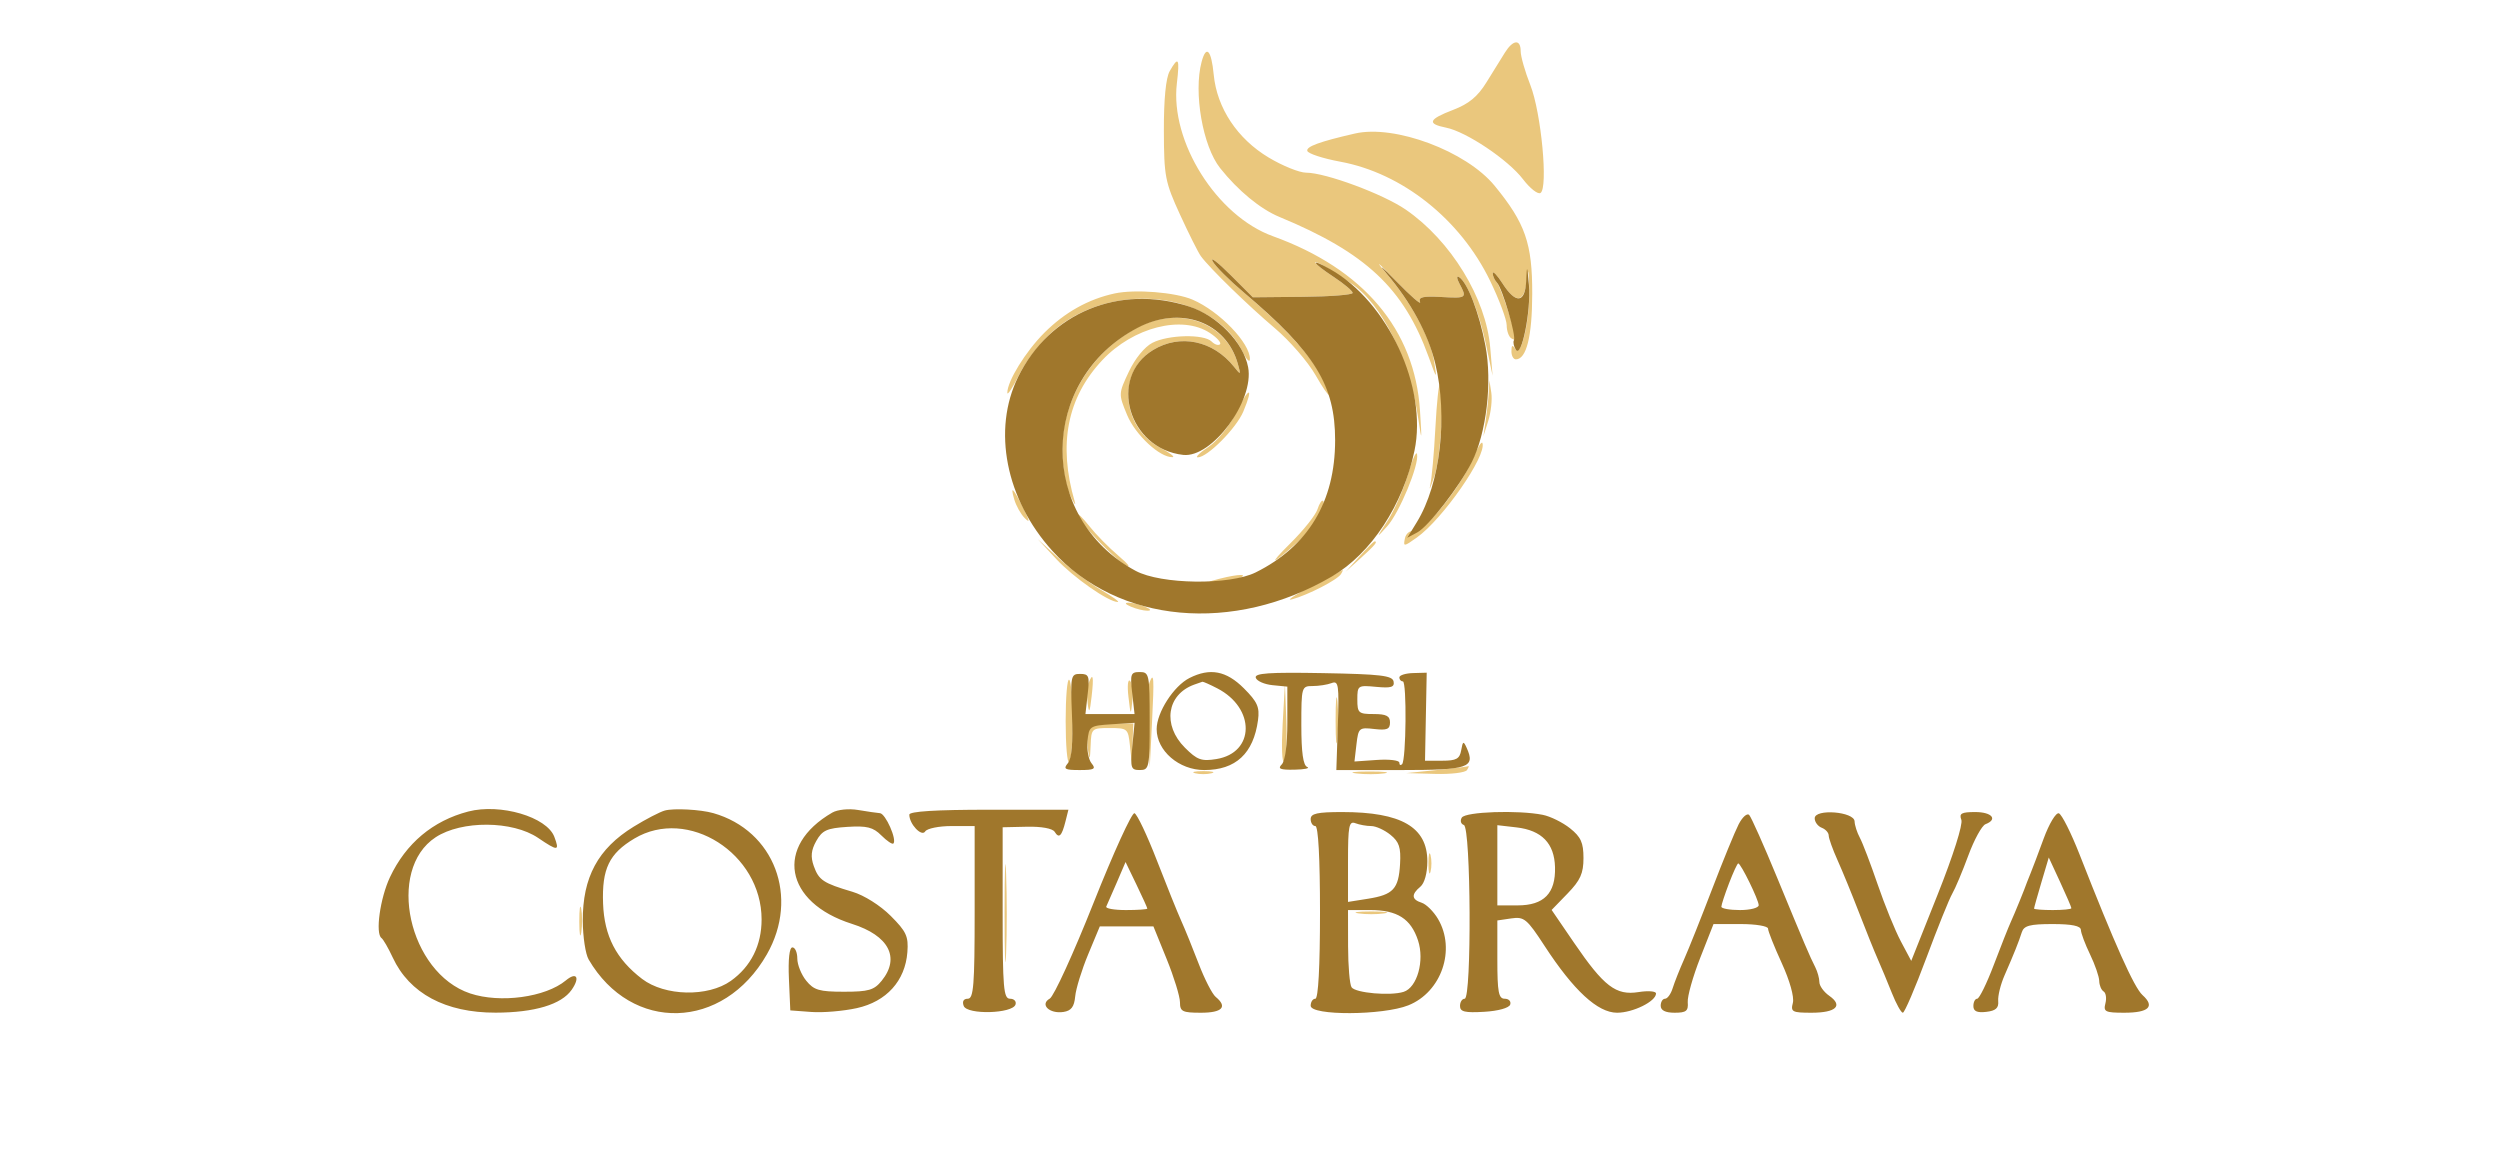 <svg xmlns="http://www.w3.org/2000/svg" width="1080" height="500" viewBox="0 0 500 248" version="1.1"><path d="M 304.633 11.250 C 303.856 12.488, 302.069 15.366, 300.663 17.647 C 298.787 20.687, 296.889 22.259, 293.552 23.533 C 288.234 25.564, 287.849 26.520, 292.013 27.353 C 296.348 28.220, 305.309 34.228, 308.493 38.402 C 309.994 40.370, 311.681 41.697, 312.242 41.350 C 313.922 40.312, 312.407 24.157, 310.074 18.239 C 308.933 15.346, 308 12.083, 308 10.989 C 308 8.341, 306.381 8.467, 304.633 11.250 M 239.630 13.250 C 237.869 19.823, 239.871 31.324, 243.594 36.014 C 247.433 40.851, 252.217 44.791, 256.308 46.484 C 274.827 54.148, 282.957 61.776, 288.283 76.487 C 290.053 81.376, 290.082 81.401, 289.465 77.500 C 288.681 72.544, 284.796 65.257, 279.679 59.146 C 276.591 55.458, 276.940 55.690, 281.372 60.272 C 284.442 63.447, 286.721 65.438, 286.437 64.697 C 286.038 63.656, 287.065 63.415, 290.960 63.637 C 296.422 63.948, 296.535 63.868, 294.900 60.814 C 294.291 59.675, 294.236 59.028, 294.779 59.363 C 296.507 60.431, 299.107 66.924, 300.563 73.806 L 301.979 80.500 301.475 74.500 C 300.584 63.900, 293.036 51.561, 283.377 44.916 C 278.518 41.572, 266.188 37, 262.031 37 C 260.590 37, 256.973 35.538, 253.992 33.750 C 247.273 29.721, 242.912 23.141, 242.225 15.994 C 241.716 10.691, 240.625 9.538, 239.630 13.250 M 232.792 15.250 C 231.973 16.693, 231.525 21.266, 231.545 28 C 231.573 37.811, 231.800 38.992, 235.013 46 C 236.904 50.125, 238.912 54.128, 239.476 54.896 C 241.368 57.474, 249.570 65.458, 255.341 70.340 C 258.488 73.002, 262.394 77.502, 264.022 80.340 C 267.318 86.088, 268.078 85.994, 265.072 80.210 C 262.879 75.991, 257.010 69.711, 248.700 62.690 C 245.568 60.045, 242.546 57.019, 241.982 55.967 C 241.419 54.915, 243.129 56.225, 245.783 58.878 L 250.608 63.703 261.304 63.601 C 267.186 63.546, 271.999 63.169, 272 62.764 C 272 62.359, 270.200 60.837, 268 59.381 C 265.800 57.925, 264 56.517, 264 56.252 C 264 55.987, 265.125 56.497, 266.500 57.385 C 267.875 58.273, 270.148 59.742, 271.551 60.649 C 278.218 64.956, 284.220 77.063, 286.103 90 C 286.803 94.808, 286.843 94.557, 286.425 88 C 285.317 70.643, 274.346 57.630, 254.901 50.610 C 242.860 46.263, 232.853 30.335, 234.329 17.869 C 234.971 12.450, 234.672 11.941, 232.792 15.250 M 272.500 28.607 C 264.910 30.345, 261.973 31.419, 262.281 32.344 C 262.476 32.929, 265.655 33.965, 269.345 34.646 C 282.609 37.094, 295.045 46.972, 301.429 60.131 C 303.393 64.180, 305 68.481, 305 69.688 C 305 70.894, 305.450 72.160, 306 72.500 C 306.550 72.840, 307 72.948, 307 72.741 C 307 71.319, 303.644 61.317, 302.909 60.550 C 302.409 60.027, 302.008 59.127, 302.017 58.550 C 302.026 57.972, 302.970 58.962, 304.115 60.750 C 306.902 65.102, 308.783 64.919, 309.272 60.250 C 309.590 57.202, 309.695 57.493, 309.832 61.807 C 310.037 68.294, 308.111 76.782, 306.876 74.833 C 306.229 73.813, 306.027 73.911, 306.015 75.250 C 306.007 76.213, 306.434 77, 306.965 77 C 309.227 77, 310.451 72.119, 310.475 63 C 310.504 52.165, 308.993 47.820, 302.410 39.794 C 296.331 32.384, 281.018 26.656, 272.500 28.607 M 221 62.878 C 215.377 64.092, 210.309 66.926, 205.926 71.309 C 201.936 75.299, 198 81.679, 198 84.157 C 198 84.836, 199.163 83.059, 200.584 80.207 C 202.005 77.356, 205.221 73.215, 207.730 71.007 C 220.233 60.001, 241.981 62.336, 248.413 75.376 C 249.261 77.094, 249.965 77.800, 249.977 76.944 C 250.028 73.509, 243.474 66.707, 237.712 64.215 C 234.036 62.624, 225.382 61.932, 221 62.878 M 225.556 70.338 C 215.878 75.644, 209.743 85.750, 209.759 96.363 C 209.765 99.920, 210.454 103.972, 211.399 106 C 212.296 107.925, 212.767 108.600, 212.446 107.500 C 208.859 95.215, 210.814 85.190, 218.362 77.162 C 225.002 70.100, 235.455 67.451, 241.379 71.330 C 242.916 72.336, 243.902 73.431, 243.570 73.763 C 243.238 74.095, 242.434 73.834, 241.783 73.183 C 240.137 71.537, 232.475 71.703, 229.080 73.459 C 227.408 74.323, 225.351 76.850, 224.029 79.662 C 221.809 84.385, 221.807 84.428, 223.673 88.930 C 225.432 93.175, 230.700 98.064, 233.398 97.956 C 234.004 97.931, 232.821 97.025, 230.768 95.941 C 222.393 91.519, 221.522 79.701, 229.225 75.004 C 234.994 71.487, 242.056 72.943, 246.567 78.580 C 248.035 80.414, 248.072 80.388, 247.407 78 C 244.888 68.960, 234.632 65.364, 225.556 70.338 M 289.721 91.702 C 289.437 97.091, 288.938 102.625, 288.613 104 C 288.287 105.375, 288.698 104.475, 289.524 102 C 290.919 97.825, 291.789 83.455, 290.712 82.379 C 290.450 82.117, 290.004 86.312, 289.721 91.702 M 301.150 84.125 C 301.067 85.569, 300.777 88.269, 300.503 90.125 L 300.007 93.500 301.060 90.144 C 301.639 88.298, 301.929 85.598, 301.706 84.144 L 301.300 81.500 301.150 84.125 M 247 88.435 C 245.568 91.337, 243.049 94.461, 241.102 95.750 C 239.233 96.987, 238.205 98, 238.817 98 C 240.870 98, 247.079 91.747, 248.571 88.176 C 250.886 82.635, 249.772 82.819, 247 88.435 M 297.752 98.267 C 295.285 104.240, 287.309 114.135, 285.245 113.784 C 284.264 113.618, 283.413 114.282, 283.186 115.389 C 282.821 117.176, 282.960 117.164, 285.745 115.182 C 291.301 111.225, 300.730 97.656, 299.808 94.943 C 299.639 94.443, 298.713 95.940, 297.752 98.267 M 283.800 101.744 C 282.865 104.950, 280.936 109.357, 279.514 111.537 C 276.958 115.453, 276.956 115.468, 279.373 112.799 C 282.004 109.895, 286.276 99.583, 285.794 97.303 C 285.632 96.540, 284.735 98.538, 283.800 101.744 M 199.483 107 C 199.885 108.375, 200.890 110.175, 201.716 111 C 202.874 112.157, 202.821 111.700, 201.482 109 C 199.269 104.539, 198.553 103.823, 199.483 107 M 264.464 109.114 C 264.069 110.359, 261.442 113.655, 258.627 116.439 C 253.631 121.378, 254.669 121.142, 260.339 116.050 C 263.305 113.386, 266.496 108.163, 265.665 107.332 C 265.400 107.066, 264.859 107.868, 264.464 109.114 M 213.011 110.272 C 212.994 111.491, 221.153 120.018, 223.437 121.169 C 224.572 121.740, 223.832 120.794, 221.794 119.067 C 219.755 117.340, 216.948 114.480, 215.555 112.713 C 214.162 110.946, 213.017 109.848, 213.011 110.272 M 208.501 119.800 C 212.177 123.753, 219.719 129.013, 221.678 128.991 C 222.130 128.985, 220.475 127.799, 218 126.354 C 215.525 124.909, 211.475 121.875, 209.001 119.613 L 204.502 115.500 208.501 119.800 M 273.437 119.250 L 270.500 122.500 273.750 119.563 C 276.779 116.825, 277.460 116, 276.687 116 C 276.515 116, 275.052 117.463, 273.437 119.250 M 263 125.709 C 259.425 127.577, 257.625 128.799, 259 128.424 C 262.445 127.486, 268.731 124.245, 269.491 123.014 C 269.836 122.456, 269.979 122.070, 269.809 122.156 C 269.639 122.242, 266.575 123.841, 263 125.709 M 243.500 124 C 240.778 124.693, 240.732 124.768, 243 124.811 C 244.375 124.838, 246.400 124.473, 247.500 124 C 249.966 122.940, 247.664 122.940, 243.500 124 M 224.500 130 C 225.600 130.473, 227.175 130.859, 228 130.859 C 228.945 130.859, 228.761 130.542, 227.500 130 C 226.400 129.527, 224.825 129.141, 224 129.141 C 223.055 129.141, 223.239 129.458, 224.500 130 M 210.500 154.500 C 210.500 159.620, 210.838 163.600, 211.250 163.345 C 211.662 163.091, 212 159.110, 212 154.500 C 212 149.890, 211.662 145.909, 211.250 145.655 C 210.838 145.400, 210.500 149.380, 210.500 154.500 M 215.394 146.416 C 215.095 147.194, 215.013 149.107, 215.210 150.666 C 215.504 152.979, 215.660 152.718, 216.061 149.250 C 216.567 144.877, 216.345 143.936, 215.394 146.416 M 223.951 149.276 C 224.438 153.396, 224.459 153.417, 224.798 150.123 C 224.989 148.265, 224.765 146.365, 224.299 145.899 C 223.833 145.433, 223.677 146.953, 223.951 149.276 M 228.425 146.334 C 228.144 147.067, 228.050 151.455, 228.216 156.084 L 228.518 164.500 229.009 154.748 C 229.497 145.062, 229.407 143.775, 228.425 146.334 M 256.992 155.205 C 256.721 159.992, 256.858 163.550, 257.295 163.110 C 257.732 162.670, 257.953 158.753, 257.786 154.405 L 257.483 146.500 256.992 155.205 M 268.343 154.500 C 268.346 158.900, 268.522 160.576, 268.733 158.224 C 268.945 155.872, 268.942 152.272, 268.727 150.224 C 268.512 148.176, 268.339 150.100, 268.343 154.500 M 215.394 156.416 C 215.095 157.194, 215.042 159.107, 215.276 160.666 C 215.633 163.049, 215.724 162.904, 215.850 159.750 C 215.997 156.077, 216.080 156, 219.940 156 C 223.756 156, 223.892 156.118, 224.272 159.750 L 224.664 163.500 224.832 159.250 L 225 155 220.469 155 C 217.483 155, 215.752 155.483, 215.394 156.416 M 290 165 L 283.500 165.655 289.691 165.827 C 293.096 165.922, 296.160 165.550, 296.500 165 C 296.840 164.450, 296.979 164.078, 296.809 164.173 C 296.639 164.268, 293.575 164.640, 290 165 M 238.250 165.689 C 239.213 165.941, 240.787 165.941, 241.750 165.689 C 242.713 165.438, 241.925 165.232, 240 165.232 C 238.075 165.232, 237.287 165.438, 238.250 165.689 M 272.768 165.725 C 274.565 165.947, 277.265 165.943, 278.768 165.715 C 280.271 165.486, 278.800 165.304, 275.500 165.310 C 272.200 165.315, 270.971 165.502, 272.768 165.725 M 197.409 195.500 C 197.408 204.850, 197.558 208.810, 197.743 204.299 C 197.928 199.789, 197.929 192.139, 197.745 187.299 C 197.562 182.460, 197.410 186.150, 197.409 195.500 M 288.232 185 C 288.232 186.925, 288.438 187.713, 288.689 186.750 C 288.941 185.787, 288.941 184.213, 288.689 183.250 C 288.438 182.287, 288.232 183.075, 288.232 185 M 106.286 197.500 C 106.294 200.250, 106.488 201.256, 106.718 199.736 C 106.947 198.216, 106.941 195.966, 106.704 194.736 C 106.467 193.506, 106.279 194.750, 106.286 197.500 M 273.250 195.716 C 274.762 195.945, 277.238 195.945, 278.750 195.716 C 280.262 195.487, 279.025 195.300, 276 195.300 C 272.975 195.300, 271.738 195.487, 273.250 195.716" stroke="none" fill="#eac77d" fill-rule="evenodd"/><path d="M 241.982 55.967 C 242.546 57.019, 245.568 60.045, 248.700 62.690 C 263.925 75.552, 268.252 82.565, 268.240 94.360 C 268.226 107.502, 262.483 117.050, 251.225 122.648 C 245.634 125.428, 230.941 125.239, 225.500 122.318 C 204.423 110.999, 204.654 81.418, 225.907 70.250 C 235.096 65.421, 244.886 68.950, 247.407 78 C 248.072 80.388, 248.035 80.414, 246.567 78.580 C 242.056 72.943, 234.994 71.487, 229.225 75.004 C 219.540 80.909, 223.943 96.182, 235.701 97.473 C 241.874 98.150, 250.950 85.879, 249.600 78.683 C 248.609 73.397, 243 67.627, 236.957 65.675 C 221.978 60.837, 207.087 66.976, 200.306 80.786 C 194.743 92.115, 197.669 106.987, 207.633 118.015 C 221.733 133.622, 246.464 135.881, 267.603 123.492 C 275.978 118.584, 282.813 108.161, 285.239 96.598 C 288.081 83.047, 279.554 64.652, 267.206 57.693 C 262.714 55.163, 263.207 56.209, 268 59.381 C 270.200 60.837, 272 62.359, 272 62.764 C 271.999 63.169, 267.186 63.546, 261.304 63.601 L 250.608 63.703 245.783 58.878 C 243.129 56.225, 241.419 54.915, 241.982 55.967 M 279.263 58.625 C 284.484 64.768, 288.143 71.518, 289.685 77.853 C 292.452 89.222, 290.784 103.674, 285.757 111.868 L 283.691 115.236 285.836 114.088 C 288.247 112.798, 294.870 104.275, 297.496 99.082 C 300.671 92.806, 301.946 81.937, 300.437 74.016 C 299.095 66.971, 296.589 60.482, 294.779 59.363 C 294.236 59.028, 294.291 59.675, 294.900 60.814 C 296.535 63.868, 296.422 63.948, 290.960 63.637 C 287.065 63.415, 286.038 63.656, 286.437 64.697 C 286.721 65.438, 284.435 63.447, 281.355 60.272 C 278.276 57.097, 277.334 56.356, 279.263 58.625 M 309.175 60.250 C 308.955 64.974, 306.947 65.173, 304.115 60.750 C 302.970 58.962, 302.026 57.973, 302.017 58.550 C 302.008 59.128, 302.409 60.028, 302.909 60.550 C 304.078 61.772, 307.097 72.033, 306.549 72.921 C 306.320 73.292, 306.506 74.200, 306.963 74.939 C 308.177 76.904, 310.264 66.506, 309.761 61 C 309.370 56.721, 309.341 56.684, 309.175 60.250 M 211.850 153.226 C 212.087 159.182, 211.803 162.532, 210.978 163.526 C 209.938 164.780, 210.314 165, 213.500 165 C 216.640 165, 217.052 164.768, 216.054 163.565 C 215.399 162.776, 215.007 160.639, 215.182 158.815 C 215.490 155.607, 215.658 155.490, 220.383 155.190 L 225.266 154.880 224.780 159.940 C 224.335 164.571, 224.472 165, 226.397 164.998 C 228.401 164.997, 228.500 164.501, 228.500 154.498 C 228.500 144.455, 228.407 143.998, 226.373 143.999 C 224.443 144, 224.293 144.418, 224.753 148.500 L 225.260 153 220 153 L 214.740 153 215.225 148.700 C 215.659 144.842, 215.493 144.400, 213.605 144.399 C 211.598 144.398, 211.516 144.808, 211.850 153.226 M 237.030 145.279 C 233.651 146.989, 230 152.674, 230 156.225 C 230 160.878, 234.792 165, 240.201 165 C 246.939 165, 250.754 161.454, 251.719 154.297 C 252.093 151.518, 251.591 150.391, 248.684 147.484 C 244.919 143.719, 241.421 143.057, 237.030 145.279 M 251.238 145.232 C 251.467 145.929, 253.082 146.641, 254.827 146.813 L 258 147.127 258 154.863 C 258 159.547, 257.527 163.073, 256.800 163.800 C 255.867 164.733, 256.478 164.982, 259.550 164.921 C 261.723 164.878, 262.938 164.615, 262.250 164.338 C 261.389 163.990, 261 161.214, 261 155.417 C 261 147.181, 261.052 147, 263.418 147 C 264.748 147, 266.581 146.714, 267.490 146.365 C 268.971 145.797, 269.110 146.739, 268.822 155.368 L 268.500 165.004 282.281 165.002 C 296.836 165, 298.331 164.498, 296.431 160.250 C 295.744 158.715, 295.600 158.776, 295.255 160.750 C 294.930 162.604, 294.214 163, 291.180 163 L 287.500 163 287.681 153.569 L 287.863 144.138 284.931 144.221 C 283.319 144.267, 282 144.686, 282 145.152 C 282 145.618, 282.337 146, 282.750 146 C 283.618 145.999, 283.462 162.872, 282.585 163.748 C 282.263 164.070, 282 163.921, 282.001 163.417 C 282.001 162.913, 279.837 162.650, 277.192 162.834 L 272.382 163.167 272.812 159.488 C 273.223 155.964, 273.383 155.826, 276.621 156.204 C 279.354 156.523, 280 156.254, 280 154.799 C 280 153.410, 279.203 153, 276.500 153 C 273.251 153, 273 152.777, 273 149.895 C 273 146.872, 273.106 146.800, 277.031 147.174 C 280.237 147.480, 281.002 147.246, 280.768 146.029 C 280.524 144.754, 278.017 144.456, 265.648 144.232 C 254.029 144.022, 250.911 144.238, 251.238 145.232 M 238 146.709 C 232.158 148.857, 231.215 155.369, 236.046 160.200 C 238.683 162.837, 239.590 163.166, 242.793 162.646 C 251.076 161.302, 251.200 151.740, 242.989 147.494 C 241.400 146.672, 239.964 146.036, 239.800 146.079 C 239.635 146.122, 238.825 146.406, 238 146.709 M 82.500 173.885 C 74.921 175.857, 69.138 180.706, 65.721 187.955 C 63.603 192.447, 62.547 200.031, 63.904 201 C 64.289 201.275, 65.372 203.150, 66.310 205.168 C 69.893 212.872, 77.614 217.008, 88.372 216.985 C 96.686 216.967, 102.444 215.239, 104.642 212.100 C 106.505 209.441, 105.722 208.156, 103.408 210.076 C 99.045 213.697, 89.339 215.016, 82.899 212.864 C 69.723 208.460, 64.850 186.386, 75.511 179.401 C 81.074 175.756, 91.996 175.829, 97.478 179.549 C 101.722 182.429, 102.108 182.402, 100.935 179.302 C 99.318 175.031, 89.351 172.102, 82.500 173.885 M 124.598 173.678 C 123.553 173.968, 120.559 175.520, 117.947 177.128 C 110.280 181.845, 106.981 187.964, 107.035 197.365 C 107.055 200.739, 107.617 204.437, 108.285 205.583 C 117.494 221.378, 137.150 220.821, 146.476 204.500 C 153.488 192.230, 148.076 177.956, 135 174.230 C 132.256 173.448, 126.525 173.144, 124.598 173.678 M 160.500 174.114 C 148.081 181.278, 150.223 193.372, 164.724 197.965 C 172.612 200.463, 175.088 205.200, 171.088 210.139 C 169.453 212.159, 168.285 212.500, 163 212.500 C 157.715 212.500, 156.547 212.159, 154.912 210.139 C 153.860 208.841, 153 206.703, 153 205.389 C 153 204.075, 152.529 203, 151.954 203 C 151.301 203, 151.020 205.532, 151.204 209.750 L 151.500 216.500 156 216.836 C 158.475 217.021, 162.865 216.651, 165.755 216.013 C 172.107 214.612, 176.120 210.171, 176.586 204.024 C 176.843 200.631, 176.372 199.607, 173.004 196.240 C 170.765 194, 167.304 191.822, 164.813 191.084 C 158.566 189.234, 157.608 188.597, 156.533 185.578 C 155.817 183.567, 155.956 182.169, 157.070 180.185 C 158.346 177.911, 159.351 177.456, 163.712 177.178 C 167.913 176.910, 169.244 177.244, 171.009 179.009 C 172.196 180.196, 173.356 180.977, 173.588 180.745 C 174.393 179.940, 171.913 174.333, 170.710 174.240 C 170.045 174.189, 167.925 173.880, 166 173.554 C 164.040 173.221, 161.620 173.468, 160.500 174.114 M 177 174.559 C 177 176.586, 179.648 179.378, 180.406 178.151 C 180.798 177.518, 183.341 177, 186.059 177 L 191 177 191 195.500 C 191 211.102, 190.770 214, 189.531 214 C 188.617 214, 188.287 214.584, 188.657 215.548 C 189.396 217.475, 199.108 217.214, 199.755 215.250 C 199.981 214.563, 199.454 214, 198.583 214 C 197.196 214, 197 211.722, 197 195.631 L 197 177.261 202.199 177.144 C 205.301 177.074, 207.700 177.514, 208.145 178.235 C 209.079 179.746, 209.665 179.181, 210.464 175.998 L 211.091 173.500 194.046 173.500 C 182.717 173.500, 177 173.855, 177 174.559 M 216.465 193.493 C 212.189 204.262, 207.973 213.479, 207.096 213.974 C 204.899 215.215, 207.011 217.282, 210.018 216.835 C 211.695 216.585, 212.337 215.738, 212.545 213.500 C 212.698 211.850, 213.947 207.800, 215.320 204.500 L 217.817 198.500 223.561 198.500 L 229.305 198.500 232.147 205.500 C 233.710 209.350, 234.991 213.512, 234.994 214.750 C 234.999 216.749, 235.502 217, 239.500 217 C 244.074 217, 245.243 215.742, 242.650 213.610 C 241.907 213, 240.266 209.800, 239.003 206.500 C 237.740 203.200, 236.057 199.059, 235.262 197.297 C 234.467 195.536, 232.116 189.705, 230.037 184.340 C 227.958 178.975, 225.803 174.434, 225.248 174.249 C 224.692 174.064, 220.740 182.724, 216.465 193.493 M 263 175.500 C 263 176.325, 263.450 177, 264 177 C 264.631 177, 265 183.833, 265 195.500 C 265 207.167, 264.631 214, 264 214 C 263.450 214, 263 214.675, 263 215.500 C 263 217.660, 278.478 217.593, 283.934 215.410 C 291.038 212.567, 294.160 203.466, 290.284 196.903 C 289.340 195.305, 287.765 193.743, 286.784 193.431 C 284.606 192.740, 284.516 191.647, 286.500 190 C 287.398 189.255, 288 187.068, 288 184.552 C 288 177.224, 282.427 174, 269.757 174 C 264.417 174, 263 174.315, 263 175.500 M 295.382 175.191 C 294.977 175.846, 295.176 176.559, 295.823 176.774 C 297.343 177.281, 297.518 214, 296 214 C 295.450 214, 295 214.699, 295 215.552 C 295 216.794, 296.034 217.044, 300.171 216.802 C 303.186 216.626, 305.515 215.979, 305.755 215.250 C 305.981 214.563, 305.454 214, 304.583 214 C 303.265 214, 303 212.598, 303 205.613 L 303 197.227 305.996 196.787 C 308.739 196.385, 309.339 196.880, 313.113 202.673 C 319.352 212.249, 324.505 217, 328.653 217 C 332.071 217, 337 214.563, 337 212.873 C 337 212.380, 335.311 212.246, 333.247 212.576 C 328.417 213.349, 325.834 211.373, 319.438 202.012 L 314.631 194.976 318.043 191.456 C 320.793 188.619, 321.455 187.144, 321.455 183.855 C 321.455 180.559, 320.902 179.334, 318.581 177.483 C 317 176.223, 314.367 174.923, 312.729 174.596 C 307.438 173.538, 296.165 173.924, 295.382 175.191 M 354.701 176.635 C 353.893 178.211, 351.338 184.450, 349.023 190.500 C 346.708 196.550, 344.015 203.300, 343.038 205.500 C 342.060 207.700, 340.947 210.512, 340.563 211.750 C 340.179 212.988, 339.446 214, 338.933 214 C 338.420 214, 338 214.675, 338 215.500 C 338 216.499, 338.999 217, 340.989 217 C 343.475 217, 343.947 216.622, 343.796 214.750 C 343.697 213.512, 344.898 209.238, 346.466 205.250 L 349.316 198 355.158 198 C 358.371 198, 361 198.439, 361 198.975 C 361 199.511, 362.321 202.835, 363.936 206.361 C 365.662 210.128, 366.644 213.643, 366.320 214.886 C 365.817 216.810, 366.177 217, 370.324 217 C 375.579 217, 377.148 215.492, 374.108 213.363 C 372.949 212.551, 372 211.231, 372 210.430 C 372 209.628, 371.603 208.191, 371.117 207.236 C 369.915 204.874, 368.903 202.496, 362.927 188 C 360.094 181.125, 357.414 175.111, 356.973 174.635 C 356.531 174.159, 355.509 175.059, 354.701 176.635 M 371 175.336 C 371 176.133, 371.675 177.045, 372.500 177.362 C 373.325 177.678, 374 178.426, 374 179.023 C 374 179.621, 374.850 181.998, 375.889 184.305 C 376.928 186.612, 378.993 191.650, 380.478 195.500 C 381.963 199.350, 383.776 203.850, 384.507 205.500 C 385.238 207.150, 386.597 210.412, 387.526 212.750 C 388.456 215.088, 389.518 217, 389.885 217 C 390.252 217, 392.521 211.713, 394.927 205.250 C 397.333 198.787, 399.827 192.600, 400.468 191.500 C 401.110 190.400, 402.660 186.719, 403.913 183.320 C 405.166 179.921, 406.823 176.898, 407.596 176.602 C 410.295 175.566, 408.970 174, 405.393 174 C 402.443 174, 401.902 174.302, 402.423 175.661 C 402.792 176.621, 400.664 183.340, 397.372 191.606 L 391.684 205.891 389.454 201.696 C 388.227 199.388, 385.992 193.900, 384.488 189.500 C 382.983 185.100, 381.266 180.600, 380.672 179.500 C 380.078 178.400, 379.572 176.825, 379.546 176 C 379.481 173.897, 371 173.237, 371 175.336 M 420.057 179.697 C 418.888 182.889, 417.648 186.175, 417.302 187 C 416.956 187.825, 416.596 188.725, 416.503 189 C 416.035 190.373, 413.850 195.737, 413.039 197.500 C 412.534 198.600, 410.884 202.762, 409.373 206.750 C 407.863 210.738, 406.261 214, 405.813 214 C 405.366 214, 405 214.705, 405 215.566 C 405 216.685, 405.786 217.042, 407.750 216.816 C 409.803 216.580, 410.454 215.994, 410.320 214.504 C 410.221 213.405, 410.829 210.930, 411.672 209.004 C 413.707 204.350, 414.702 201.865, 415.378 199.750 C 415.829 198.339, 417.104 198, 421.969 198 C 426.109 198, 428.011 198.392, 428.034 199.250 C 428.053 199.938, 428.937 202.300, 430 204.500 C 431.063 206.700, 431.947 209.261, 431.966 210.191 C 431.985 211.121, 432.408 212.134, 432.906 212.442 C 433.404 212.750, 433.577 213.902, 433.289 215.001 C 432.823 216.784, 433.260 217, 437.324 217 C 442.591 217, 443.964 215.676, 441.243 213.222 C 439.441 211.598, 435.304 202.356, 427.747 183.074 C 425.930 178.440, 423.935 174.478, 423.314 174.271 C 422.692 174.064, 421.227 176.506, 420.057 179.697 M 271 184.521 L 271 193.256 275.250 192.581 C 280.706 191.716, 281.846 190.484, 282.154 185.124 C 282.358 181.577, 281.967 180.392, 280.092 178.874 C 278.820 177.843, 276.965 177, 275.971 177 C 274.977 177, 273.452 176.727, 272.582 176.393 C 271.214 175.868, 271 176.967, 271 184.521 M 118.087 179.676 C 112.684 182.898, 111.112 186.163, 111.382 193.602 C 111.636 200.578, 114.196 205.522, 119.745 209.755 C 124.613 213.467, 133.860 213.670, 138.765 210.171 C 143.069 207.102, 145.352 202.532, 145.348 197 C 145.338 182.871, 129.552 172.839, 118.087 179.676 M 303 185.407 L 303 194 307.345 194 C 312.980 194, 315.503 191.423, 315.357 185.820 C 315.223 180.709, 312.518 177.913, 307.103 177.287 L 303 176.814 303 185.407 M 419.577 189.052 C 418.710 191.973, 418 194.506, 418 194.682 C 418 194.857, 419.800 195, 422 195 C 424.200 195, 426 194.820, 426 194.599 C 426 194.379, 424.910 191.845, 423.577 188.969 L 421.155 183.740 419.577 189.052 M 221.452 189.103 C 220.417 191.521, 219.404 193.838, 219.201 194.250 C 218.999 194.662, 220.896 195, 223.417 195 C 225.938 195, 228 194.859, 228 194.686 C 228 194.514, 226.950 192.198, 225.667 189.540 L 223.335 184.706 221.452 189.103 M 352.636 189.283 C 351.736 191.639, 351 193.889, 351 194.283 C 351 194.678, 352.800 195, 355 195 C 357.200 195, 359 194.532, 359 193.960 C 359 192.823, 355.172 185, 354.616 185 C 354.426 185, 353.536 186.928, 352.636 189.283 M 271.015 202.750 C 271.024 207.012, 271.361 210.972, 271.765 211.549 C 272.625 212.776, 280.071 213.430, 282.915 212.527 C 285.826 211.603, 287.436 205.851, 286.001 201.503 C 284.465 196.850, 281.557 195, 275.777 195 L 271 195 271.015 202.750" stroke="none" fill="#a0772c" fill-rule="evenodd"/></svg>